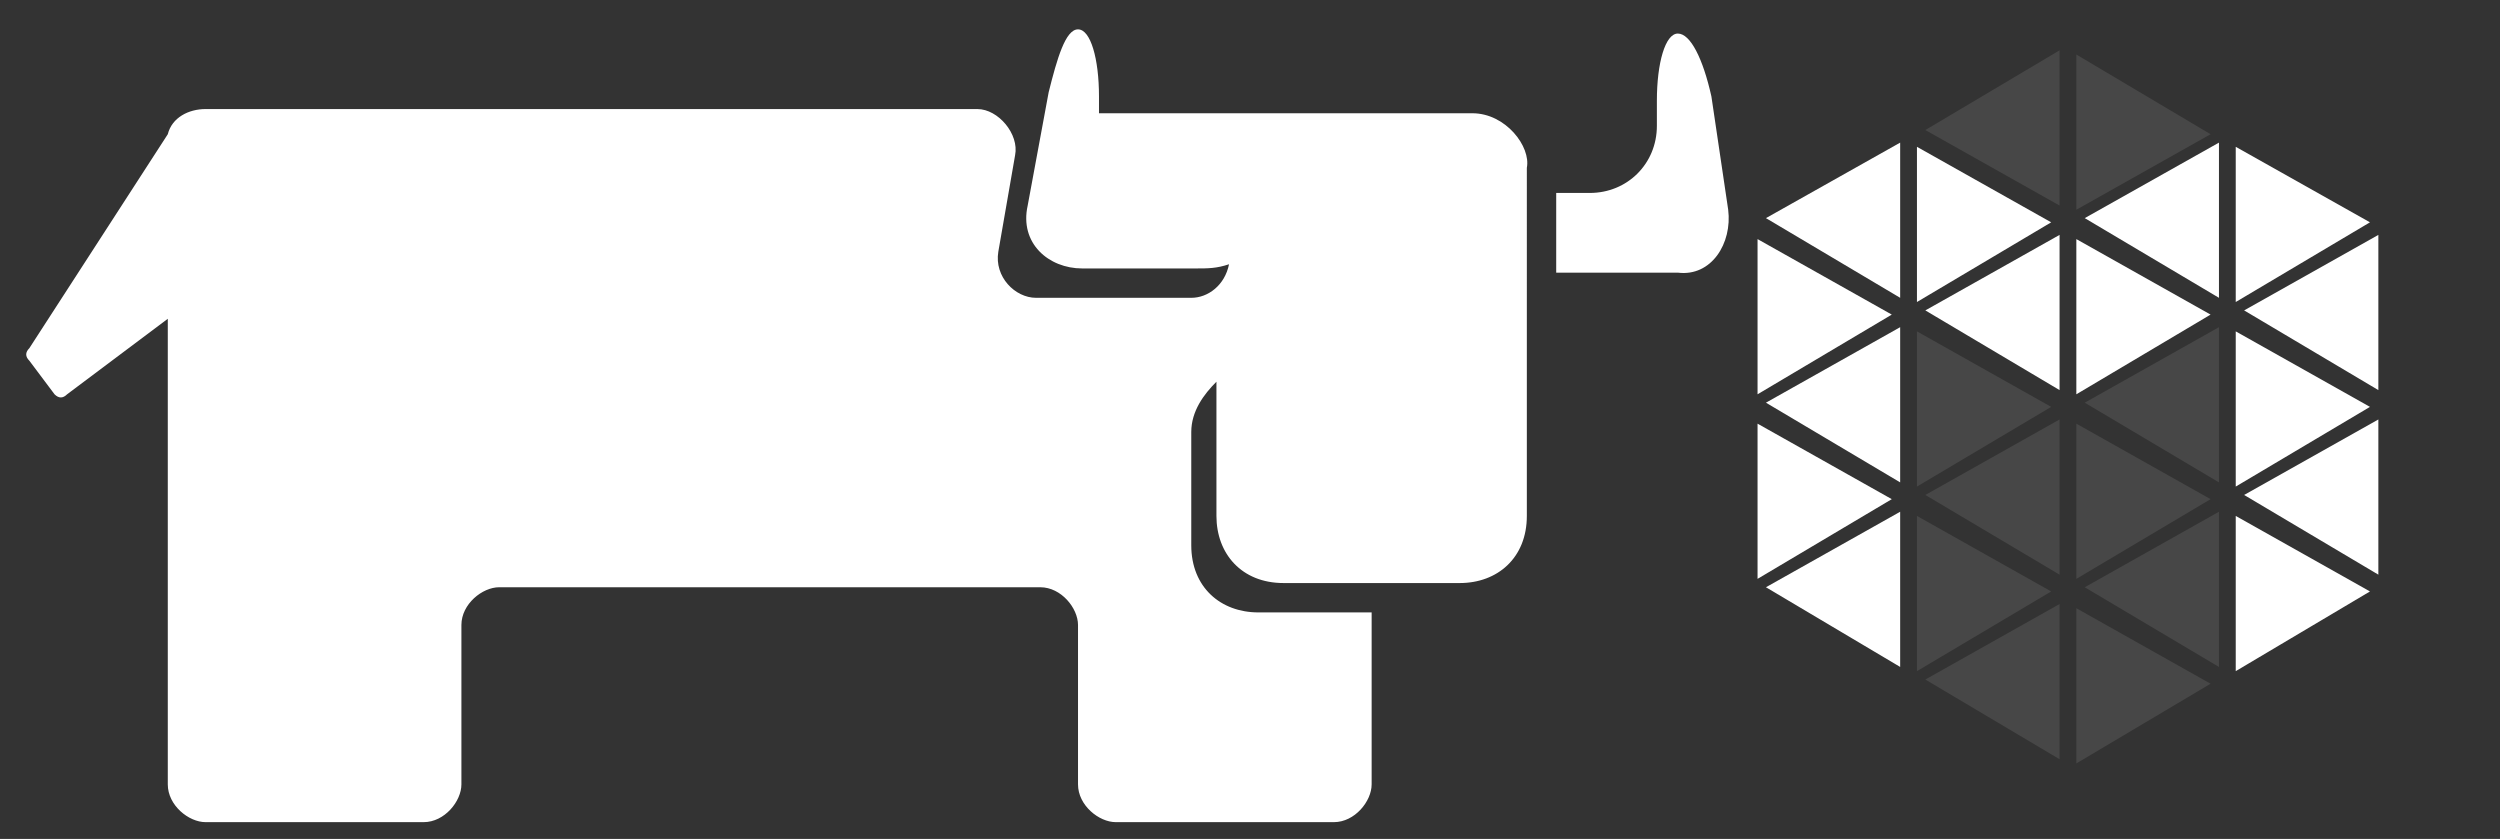 <?xml version="1.0" encoding="utf-8"?>
<!-- Generator: Adobe Illustrator 19.1.0, SVG Export Plug-In . SVG Version: 6.00 Build 0)  -->
<svg version="1.1" id="Layer_1" xmlns="http://www.w3.org/2000/svg" xmlns:xlink="http://www.w3.org/1999/xlink" x="0px" y="0px"
	 viewBox="-369 291 59.6 20" style="enable-background:new -369 291 59.6 20;" xml:space="preserve">
<rect x="-369" y="291" width="59.6" height="20" fill="#333333" stroke="none"/>
<style type="text/css">
	.st0{fill:#FFFFFF;}
	.st1{opacity:0.1;fill:#FFFFFF;}
</style>
<path class="st0" d="M-329,297.5h-2.7c-0.1,0-0.1,0-0.2,0v-1.9c0.1,0,0.1,0,0.2,0h0.6c0.9,0,1.6-0.7,1.6-1.6v-0.6
	c0-0.9,0.2-1.6,0.5-1.6s0.6,0.6,0.8,1.5l0.4,2.7C-327.7,296.8-328.2,297.6-329,297.5z M-333.9,293.7h-4.2h-0.2h-4.3
	c-0.1,0-0.1,0-0.2,0v-0.4c0-0.9-0.2-1.6-0.5-1.6c-0.3,0-0.5,0.7-0.7,1.5l-0.5,2.7c-0.2,0.9,0.5,1.5,1.3,1.5h2.7c0.3,0,0.5,0,0.8-0.1
	c-0.1,0.5-0.5,0.8-0.9,0.8h-3.7c-0.5,0-1-0.5-0.9-1.1l0.4-2.3c0.1-0.5-0.4-1.1-0.9-1.1h-18.4c-0.4,0-0.8,0.2-0.9,0.6l-3.3,5.1
	c-0.1,0.1-0.1,0.2,0,0.3l0.6,0.8c0.1,0.1,0.2,0.1,0.3,0l2.4-1.8v11.1c0,0.5,0.5,0.9,0.9,0.9h5.2c0.5,0,0.9-0.5,0.9-0.9v-3.8
	c0-0.5,0.5-0.9,0.9-0.9h12.9c0.5,0,0.9,0.5,0.9,0.9v3.8c0,0.5,0.5,0.9,0.9,0.9h5.2c0.5,0,0.9-0.5,0.9-0.9v-4.1h-2.7
	c-0.9,0-1.6-0.6-1.6-1.6v-2.7c0-0.5,0.3-0.9,0.6-1.2v3.2c0,0.9,0.6,1.6,1.6,1.6h4.2c0.9,0,1.6-0.6,1.6-1.6V295
	C-332.5,294.5-333.1,293.7-333.9,293.7z"/>
<g>
	<path class="st1" d="M-316.1,302.5v-3.7l-3.2,1.8L-316.1,302.5"/>
	<path class="st0" d="M-316.3,298.5l-3.2-1.8v3.7L-316.3,298.5"/>
	<path class="st0" d="M-319.9,300.3v-3.7l-3.2,1.8L-319.9,300.3"/>
	<path class="st0" d="M-320.1,296.3l-3.2-1.8v3.7L-320.1,296.3"/>
	<path class="st1" d="M-316.3,302.9l-3.2-1.8v3.7L-316.3,302.9"/>
	<path class="st1" d="M-319.9,304.7v-3.7l-3.2,1.8L-319.9,304.7"/>
	<path class="st0" d="M-312.5,300.7l-3.2-1.8v3.7L-312.5,300.7"/>
	<path class="st0" d="M-323.7,298.1v-3.7l-3.2,1.8L-323.7,298.1"/>
	<path class="st1" d="M-320.1,305.1l-3.2-1.8v3.7L-320.1,305.1"/>
	<path class="st0" d="M-323.7,306.9v-3.7l-3.2,1.8L-323.7,306.9"/>
	<path class="st1" d="M-320.1,300.7l-3.2-1.8v3.7L-320.1,300.7"/>
	<path class="st0" d="M-316.1,298.1v-3.7l-3.2,1.8L-316.1,298.1"/>
	<path class="st1" d="M-319.5,292.3v3.7l3.2-1.8L-319.5,292.3"/>
	<path class="st1" d="M-323.1,294.1l3.2,1.8v-3.7L-323.1,294.1"/>
	<path class="st1" d="M-316.3,307.3l-3.2-1.8v3.7L-316.3,307.3"/>
	<path class="st1" d="M-319.9,309.1v-3.7l-3.2,1.8L-319.9,309.1"/>
	<path class="st0" d="M-312.3,304.7v-3.7l-3.2,1.8L-312.3,304.7"/>
	<path class="st0" d="M-323.7,302.5v-3.7l-3.2,1.8L-323.7,302.5"/>
	<path class="st0" d="M-323.9,302.9l-3.2-1.8v3.7L-323.9,302.9"/>
	<path class="st0" d="M-312.3,300.3v-3.7l-3.2,1.8L-312.3,300.3"/>
	<path class="st0" d="M-312.5,296.3l-3.2-1.8v3.7L-312.5,296.3"/>
	<path class="st0" d="M-312.5,305.1l-3.2-1.8v3.7L-312.5,305.1"/>
	<path class="st1" d="M-316.1,306.9v-3.7l-3.2,1.8L-316.1,306.9"/>
	<path class="st0" d="M-323.9,298.5l-3.2-1.8v3.7L-323.9,298.5"/>
</g>
</svg>
